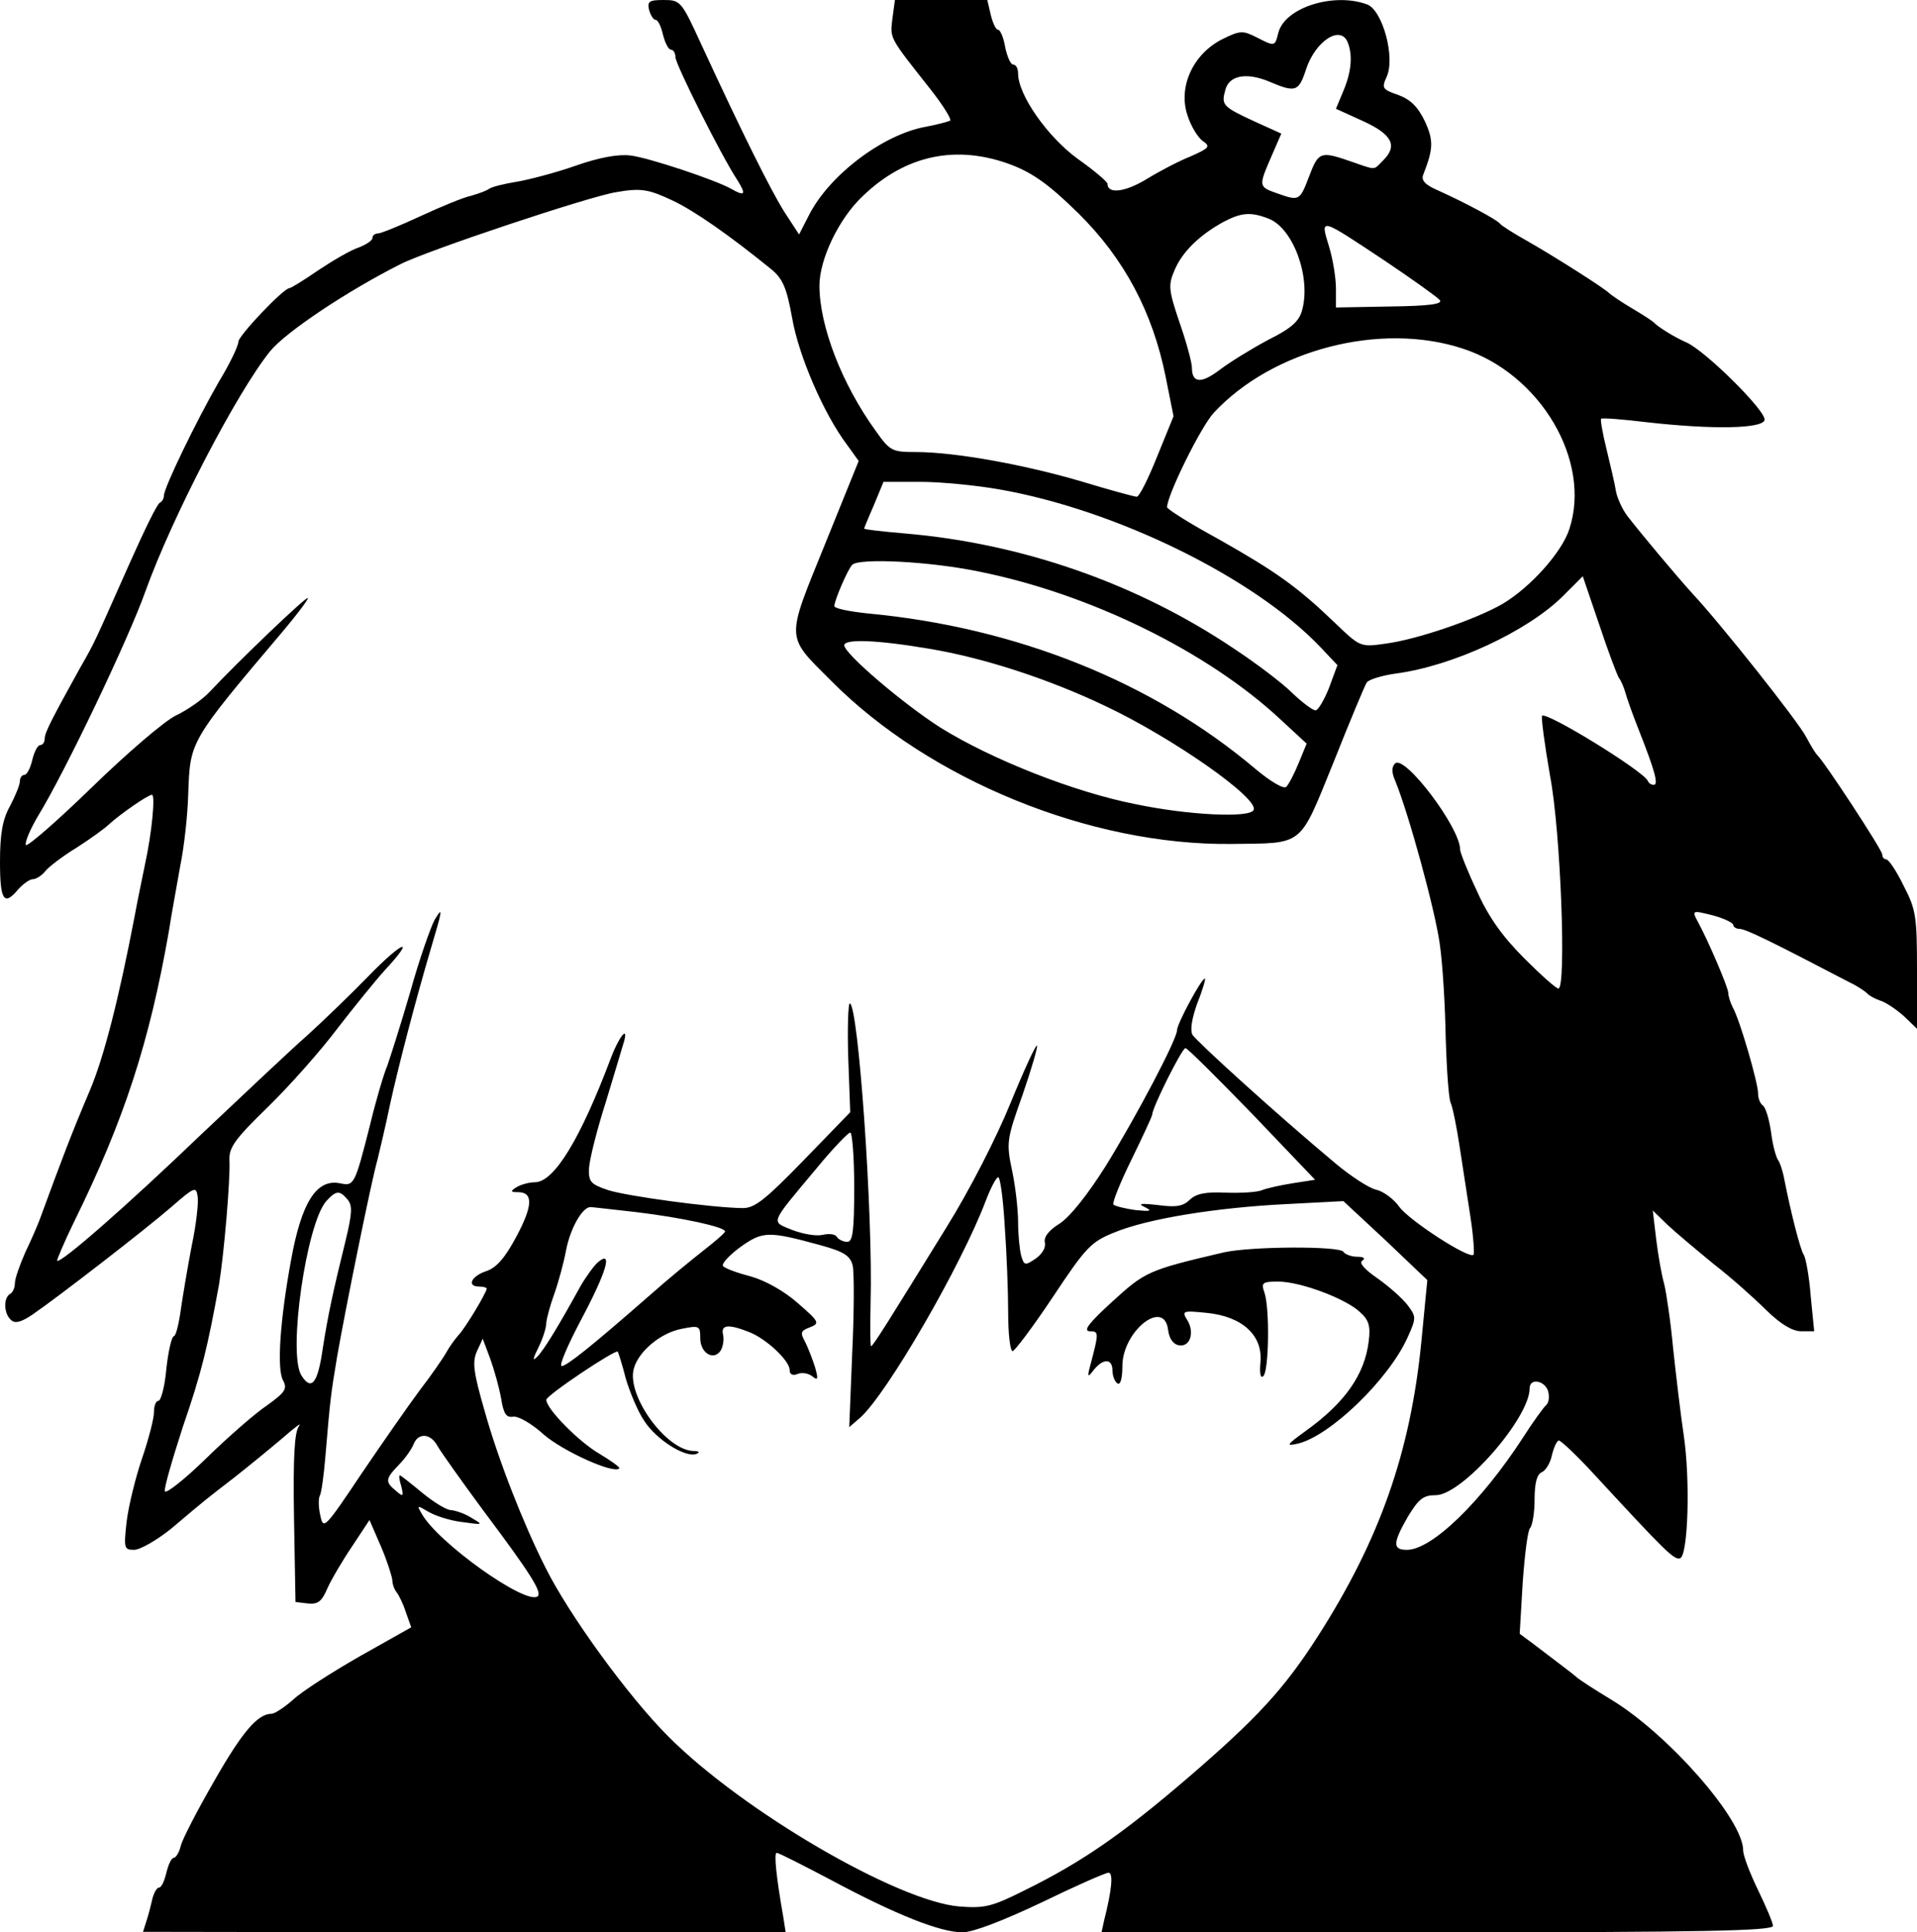<?xml version="1.0" standalone="no"?>
<!DOCTYPE svg PUBLIC "-//W3C//DTD SVG 20010904//EN"
 "http://www.w3.org/TR/2001/REC-SVG-20010904/DTD/svg10.dtd">
<svg version="1.0" xmlns="http://www.w3.org/2000/svg"
 width="386pt" height="389pt" viewBox="0 0 386 389"
 preserveAspectRatio="xMidYMid meet">
<g transform="translate(0,389) scale(0.1,-0.1)"
fill="#000000" stroke="none">
<path d="M1307 3870 c3 -11 9 -20 13 -20 5 0 11 -13 15 -30 4 -16 11 -30 16
-30 5 0 9 -7 9 -15 0 -14 93 -200 125 -248 18 -29 15 -33 -13 -17 -32 18 -167
63 -203 67 -24 3 -63 -4 -111 -21 -40 -14 -94 -28 -118 -32 -25 -4 -49 -10
-55 -14 -5 -4 -22 -10 -36 -14 -15 -3 -61 -22 -102 -41 -41 -19 -80 -35 -86
-35 -6 0 -11 -4 -11 -9 0 -5 -12 -13 -27 -19 -16 -5 -52 -26 -82 -46 -29 -20
-55 -36 -58 -36 -12 0 -103 -96 -103 -108 0 -8 -17 -44 -39 -80 -45 -78 -111
-214 -111 -230 0 -6 -4 -12 -8 -14 -5 -1 -32 -57 -61 -122 -73 -164 -68 -155
-100 -211 -57 -103 -71 -130 -71 -142 0 -7 -4 -13 -9 -13 -5 0 -12 -13 -16
-30 -4 -17 -11 -30 -16 -30 -5 0 -9 -6 -9 -13 0 -7 -9 -29 -20 -50 -15 -27
-20 -56 -20 -112 0 -78 8 -90 37 -55 10 11 23 20 29 20 6 0 18 7 25 16 7 9 36
31 64 48 28 18 57 39 65 47 22 20 78 59 86 59 7 0 0 -76 -14 -140 -5 -25 -15
-72 -21 -105 -32 -167 -62 -284 -90 -350 -39 -92 -55 -135 -101 -260 -4 -11
-17 -41 -29 -66 -11 -25 -21 -53 -21 -62 0 -9 -4 -19 -10 -22 -14 -9 -12 -41
3 -53 8 -7 21 -3 43 12 51 35 227 171 280 217 46 40 49 41 52 20 2 -12 -3 -57
-12 -99 -8 -42 -18 -101 -22 -129 -4 -29 -10 -53 -14 -53 -4 0 -11 -29 -15
-65 -3 -36 -11 -65 -16 -65 -5 0 -9 -10 -9 -23 0 -13 -11 -55 -24 -93 -13 -38
-27 -95 -31 -127 -6 -54 -5 -57 15 -57 12 0 45 19 74 42 72 61 70 59 127 103
28 22 72 58 98 80 25 22 40 33 33 24 -9 -12 -12 -61 -10 -185 l3 -169 25 -3
c20 -2 28 4 39 30 8 18 31 57 50 85 l35 53 23 -53 c12 -28 22 -59 23 -68 0 -8
4 -19 9 -25 4 -5 13 -23 18 -39 l11 -31 -103 -58 c-56 -32 -117 -71 -134 -87
-18 -16 -38 -29 -44 -29 -28 0 -59 -36 -116 -136 -34 -59 -64 -117 -67 -130
-3 -13 -10 -24 -14 -24 -5 0 -11 -14 -15 -30 -4 -17 -10 -30 -15 -30 -4 0 -10
-10 -13 -22 -3 -13 -8 -33 -12 -45 l-7 -22 647 -1 647 0 -5 32 c-14 80 -19
128 -13 128 4 0 53 -25 110 -55 129 -69 219 -105 264 -105 21 0 81 23 159 60
68 33 129 60 135 60 10 0 7 -34 -9 -97 l-5 -23 676 0 c534 0 676 3 676 13 0 6
-14 39 -30 72 -16 33 -30 69 -30 80 0 62 -150 233 -265 303 -33 20 -66 41 -72
47 -12 10 -23 18 -86 66 l-27 20 6 102 c4 56 10 106 15 111 5 6 9 32 9 58 0
33 5 50 14 54 8 3 18 19 21 35 4 16 10 29 14 29 4 0 36 -30 70 -67 144 -156
162 -174 174 -170 16 5 21 158 7 250 -6 40 -15 117 -21 172 -5 55 -14 114 -18
130 -5 17 -12 57 -16 89 l-7 59 30 -29 c17 -16 59 -51 93 -79 35 -27 82 -69
106 -93 29 -28 52 -42 70 -42 l26 0 -7 71 c-3 39 -10 77 -14 83 -7 10 -26 85
-39 151 -3 17 -9 35 -13 40 -4 6 -11 31 -14 57 -4 26 -11 50 -17 53 -5 4 -9
14 -9 24 0 21 -37 149 -51 173 -5 10 -9 23 -9 29 0 11 -40 104 -60 141 -14 26
-14 26 30 15 22 -6 40 -15 40 -19 0 -4 6 -8 13 -8 12 0 65 -26 222 -108 17 -8
32 -19 35 -22 3 -4 14 -10 25 -14 11 -3 32 -17 48 -31 l27 -26 0 118 c0 108
-2 122 -27 170 -14 29 -30 53 -35 53 -4 0 -8 4 -8 10 0 9 -118 189 -131 200
-3 3 -13 19 -22 36 -15 30 -172 228 -230 290 -30 33 -103 120 -130 155 -10 13
-20 35 -23 49 -2 14 -11 52 -19 85 -8 32 -13 61 -11 62 2 2 43 -1 92 -7 133
-15 231 -13 237 4 6 16 -120 141 -158 157 -23 10 -57 31 -65 40 -3 3 -23 16
-45 29 -22 13 -42 27 -45 30 -7 8 -107 72 -165 105 -27 15 -52 31 -55 35 -6 8
-70 42 -123 66 -28 12 -36 21 -31 33 20 51 21 68 3 107 -14 29 -29 44 -54 53
-32 11 -33 14 -23 36 18 39 -8 134 -39 146 -67 25 -166 -6 -179 -57 -7 -28 -7
-28 -44 -9 -28 14 -33 14 -71 -5 -57 -30 -87 -95 -68 -152 7 -22 21 -45 31
-52 16 -11 13 -14 -25 -31 -23 -9 -63 -30 -89 -46 -43 -26 -78 -30 -78 -9 0 4
-27 27 -61 51 -60 44 -119 128 -119 171 0 10 -4 18 -10 18 -5 0 -12 16 -16 35
-3 19 -10 35 -14 35 -5 0 -11 14 -15 30 l-7 30 -93 0 -93 0 -5 -37 c-5 -41 -7
-37 76 -142 26 -33 44 -62 40 -64 -5 -2 -26 -8 -48 -12 -86 -15 -195 -97 -236
-178 l-20 -39 -30 46 c-28 45 -83 155 -168 339 -39 85 -41 87 -75 87 -29 0
-33 -3 -29 -20z m1407 -66 c10 -26 7 -59 -9 -97 l-15 -36 55 -25 c59 -27 70
-50 39 -80 -19 -19 -12 -19 -64 -1 -61 21 -65 20 -84 -30 -19 -50 -20 -50 -65
-34 -37 13 -37 14 -11 74 l20 46 -55 25 c-63 29 -66 33 -58 62 7 30 42 37 88
18 54 -23 60 -21 75 25 19 57 70 90 84 53z m-677 -246 c44 -17 77 -41 135 -98
92 -91 149 -199 175 -328 l16 -80 -33 -81 c-18 -45 -36 -81 -41 -81 -5 0 -56
14 -112 31 -112 33 -253 59 -333 59 -48 0 -52 2 -81 43 -68 94 -113 211 -113
292 0 53 39 135 87 180 86 83 189 105 300 63z m-682 -72 c44 -21 113 -69 198
-138 23 -19 31 -37 42 -98 13 -76 64 -194 111 -256 l23 -32 -68 -168 c-79
-195 -80 -182 13 -275 198 -199 521 -331 805 -328 148 2 136 -8 206 164 33 83
63 155 67 161 4 6 30 14 58 18 115 15 265 85 336 155 l41 41 33 -97 c18 -54
36 -102 40 -108 4 -5 10 -19 13 -30 3 -11 15 -45 27 -75 32 -81 40 -110 30
-110 -5 0 -10 3 -12 8 -9 20 -204 140 -213 131 -2 -3 5 -57 16 -120 22 -115
33 -429 17 -429 -5 0 -36 28 -69 61 -43 43 -72 83 -95 135 -19 40 -34 78 -34
84 0 44 -112 192 -131 173 -7 -7 -7 -18 0 -34 28 -68 81 -263 90 -329 6 -41
11 -127 12 -190 2 -63 6 -122 10 -130 4 -9 12 -48 18 -88 6 -40 16 -104 22
-143 6 -39 8 -73 6 -75 -9 -9 -128 68 -149 96 -11 16 -33 32 -47 35 -14 3 -51
27 -82 53 -122 102 -279 245 -288 259 -5 10 -1 33 10 64 11 27 17 49 15 49 -7
0 -56 -91 -56 -104 0 -18 -81 -172 -144 -274 -36 -57 -71 -101 -92 -115 -23
-14 -33 -28 -30 -39 2 -10 -6 -23 -19 -32 -21 -14 -23 -14 -29 7 -3 12 -6 42
-6 66 0 25 -5 71 -12 104 -12 57 -11 63 21 153 18 52 31 97 29 99 -2 3 -26
-49 -53 -115 -28 -69 -82 -175 -130 -252 -113 -183 -147 -238 -151 -238 -2 0
-2 39 -1 88 5 179 -25 602 -42 602 -3 0 -5 -49 -3 -110 l4 -109 -94 -97 c-78
-80 -99 -97 -124 -96 -63 1 -231 24 -269 36 -36 12 -40 17 -39 44 1 18 16 78
34 134 17 57 34 112 37 123 8 32 -12 5 -27 -35 -61 -162 -114 -250 -153 -250
-12 0 -29 -5 -37 -10 -13 -8 -12 -10 3 -10 31 0 30 -27 -3 -89 -23 -43 -40
-63 -61 -70 -30 -10 -40 -31 -14 -31 8 0 15 -2 15 -4 0 -8 -44 -81 -57 -94 -7
-8 -18 -23 -24 -34 -6 -11 -30 -46 -54 -77 -23 -31 -76 -107 -118 -169 -73
-109 -76 -112 -82 -83 -4 17 -4 35 -1 40 3 5 8 40 11 77 10 118 11 127 24 204
16 92 69 354 81 395 4 17 16 66 25 110 17 78 51 208 81 310 25 84 27 93 9 63
-8 -15 -31 -80 -49 -145 -19 -65 -40 -131 -46 -148 -7 -16 -23 -70 -35 -120
-31 -122 -32 -123 -61 -117 -47 9 -77 -39 -98 -155 -22 -120 -29 -219 -16
-242 9 -17 4 -24 -32 -50 -24 -16 -79 -64 -123 -107 -43 -42 -81 -72 -83 -66
-2 6 15 64 36 129 38 110 50 161 73 287 10 61 23 211 21 251 -1 25 11 42 78
107 43 42 106 113 139 157 34 44 77 97 96 118 64 69 36 59 -33 -12 -37 -38
-93 -92 -124 -120 -31 -27 -125 -116 -210 -196 -152 -146 -287 -264 -293 -257
-1 1 14 37 34 78 101 205 152 362 191 585 5 33 16 92 23 132 8 39 15 104 16
144 4 108 1 104 193 331 26 31 48 60 48 64 0 7 -143 -130 -198 -189 -14 -15
-44 -36 -67 -47 -22 -10 -98 -75 -170 -145 -71 -69 -131 -121 -133 -116 -2 6
9 32 25 59 54 88 182 356 216 452 54 150 184 400 251 483 32 39 155 121 262
175 55 28 379 136 434 145 51 9 66 6 115 -17z m1199 -36 c50 -19 86 -118 68
-184 -6 -23 -22 -37 -68 -60 -32 -17 -76 -44 -96 -59 -39 -30 -58 -29 -58 3 0
10 -11 51 -25 91 -22 65 -23 75 -10 105 15 36 49 70 98 97 36 19 55 21 91 7z
m236 -86 c55 -37 104 -72 109 -78 7 -8 -20 -12 -100 -13 l-109 -2 0 38 c0 21
-6 59 -14 85 -18 59 -20 59 114 -30z m156 -176 c156 -51 259 -226 214 -363
-15 -47 -79 -118 -135 -151 -54 -31 -173 -72 -237 -80 -49 -7 -50 -6 -101 43
-75 72 -119 103 -234 168 -57 31 -103 60 -103 64 0 24 68 162 94 190 118 127
336 184 502 129z m-935 -283 c236 -41 515 -178 648 -318 l34 -36 -17 -46 c-10
-25 -22 -45 -27 -45 -6 0 -27 16 -47 35 -20 20 -73 60 -117 89 -196 132 -428
212 -662 232 -46 4 -83 8 -83 10 0 1 9 23 20 48 l19 46 74 0 c41 0 112 -7 158
-15z m-38 -166 c223 -45 459 -161 605 -297 l53 -49 -16 -39 c-9 -22 -20 -43
-25 -48 -5 -5 -31 10 -62 36 -207 175 -481 285 -780 313 -38 4 -68 10 -68 15
0 11 27 74 36 83 14 14 157 7 257 -14z m-102 -155 c109 -18 241 -61 354 -115
136 -64 313 -188 299 -210 -9 -16 -132 -10 -237 12 -123 24 -290 90 -393 154
-74 47 -194 149 -194 166 0 13 65 11 171 -7z m650 -936 l127 -133 -45 -7 c-25
-4 -52 -10 -62 -14 -9 -4 -41 -6 -72 -5 -42 2 -60 -2 -73 -14 -13 -13 -27 -16
-64 -11 -35 4 -42 3 -27 -4 16 -8 12 -9 -19 -6 -21 3 -41 8 -44 11 -3 3 13 43
36 90 23 47 42 88 42 91 0 14 60 134 67 134 4 0 64 -60 134 -132z m-801 -148
c0 -89 -3 -110 -14 -110 -8 0 -18 5 -21 10 -3 6 -17 7 -29 4 -13 -3 -40 2 -61
10 -43 18 -47 9 50 125 32 39 63 71 67 71 4 0 8 -49 8 -110z m303 -77 c4 -54
7 -133 7 -175 0 -43 4 -78 9 -78 4 0 41 49 81 109 67 101 77 111 124 130 68
28 206 50 346 57 l115 6 85 -79 84 -80 -12 -124 c-22 -223 -84 -399 -209 -594
-68 -106 -123 -165 -260 -283 -134 -115 -215 -171 -331 -228 -64 -32 -79 -36
-130 -32 -124 10 -437 192 -587 343 -80 80 -200 245 -247 340 -44 87 -95 217
-122 314 -23 79 -25 99 -16 120 l12 26 15 -40 c8 -22 18 -58 22 -80 5 -31 10
-39 24 -37 10 2 38 -14 62 -36 38 -33 141 -80 152 -68 2 2 -16 15 -41 30 -41
24 -106 90 -106 108 0 9 139 102 144 97 1 -2 9 -26 16 -54 8 -27 24 -66 37
-85 24 -38 83 -75 105 -67 8 3 6 6 -6 6 -55 2 -134 111 -120 165 9 35 54 73
97 81 35 7 37 6 37 -19 0 -30 27 -46 41 -25 5 8 7 22 5 32 -5 20 10 22 51 6
35 -13 83 -58 83 -77 0 -9 6 -12 16 -8 9 4 23 1 30 -5 11 -9 12 -5 5 19 -5 16
-14 39 -20 51 -10 18 -9 22 10 29 20 8 19 11 -25 49 -27 24 -65 45 -93 53 -27
7 -52 16 -57 21 -4 4 11 21 34 38 46 33 57 33 163 4 47 -13 59 -21 64 -41 3
-14 3 -93 -1 -175 l-6 -150 22 19 c54 48 204 307 253 437 10 26 21 47 25 47 4
0 10 -44 13 -97z m-1323 52 c10 -12 9 -28 -4 -82 -26 -105 -36 -153 -46 -217
-10 -71 -23 -87 -43 -55 -28 44 10 306 50 351 20 22 27 22 43 3z m580 -25 c92
-11 180 -30 180 -39 0 -3 -20 -20 -43 -38 -23 -18 -72 -58 -108 -90 -120 -105
-168 -143 -178 -143 -6 0 12 42 39 93 51 96 65 142 34 116 -8 -7 -24 -29 -35
-48 -44 -80 -75 -131 -88 -143 -9 -9 -8 -3 3 19 9 18 16 40 16 50 1 10 8 36
16 58 8 22 19 62 24 89 9 45 33 86 49 86 4 0 45 -5 91 -10z m1838 -364 c2 -10
0 -21 -5 -25 -4 -3 -26 -33 -47 -66 -84 -129 -183 -225 -233 -225 -29 0 -29
13 2 67 22 36 31 43 56 43 53 0 189 155 189 215 0 23 34 15 38 -9z m-2237
-107 c6 -11 48 -70 93 -131 96 -128 119 -165 108 -172 -26 -16 -202 110 -233
167 -10 17 -9 17 13 4 13 -8 43 -18 68 -21 43 -6 44 -6 20 8 -14 9 -32 15 -42
16 -9 0 -35 16 -58 35 -23 19 -43 35 -45 35 -2 0 -1 -10 3 -22 5 -21 4 -22
-11 -9 -22 18 -21 24 6 52 13 13 26 32 30 42 9 23 34 22 48 -4z"/>
<path d="M2465 1369 c-154 -36 -159 -39 -225 -99 -46 -42 -60 -59 -46 -60 19
0 19 -2 1 -70 -6 -23 -5 -24 8 -7 19 23 37 22 37 -2 0 -11 5 -23 10 -26 6 -4
10 10 10 35 0 70 84 137 92 73 2 -17 10 -29 21 -31 23 -5 33 25 18 50 -12 19
-10 20 39 15 71 -7 113 -45 108 -99 -2 -23 0 -34 6 -28 11 11 13 136 2 168 -7
20 -4 22 28 22 44 0 135 -34 164 -61 18 -16 22 -28 18 -59 -8 -67 -48 -124
-126 -180 -40 -29 -42 -32 -16 -26 65 16 182 129 220 213 18 40 18 42 0 66
-11 14 -38 38 -61 54 -26 18 -37 31 -30 35 7 5 3 8 -10 8 -12 0 -25 5 -28 10
-8 12 -185 11 -240 -1z"/>
</g>
</svg>
